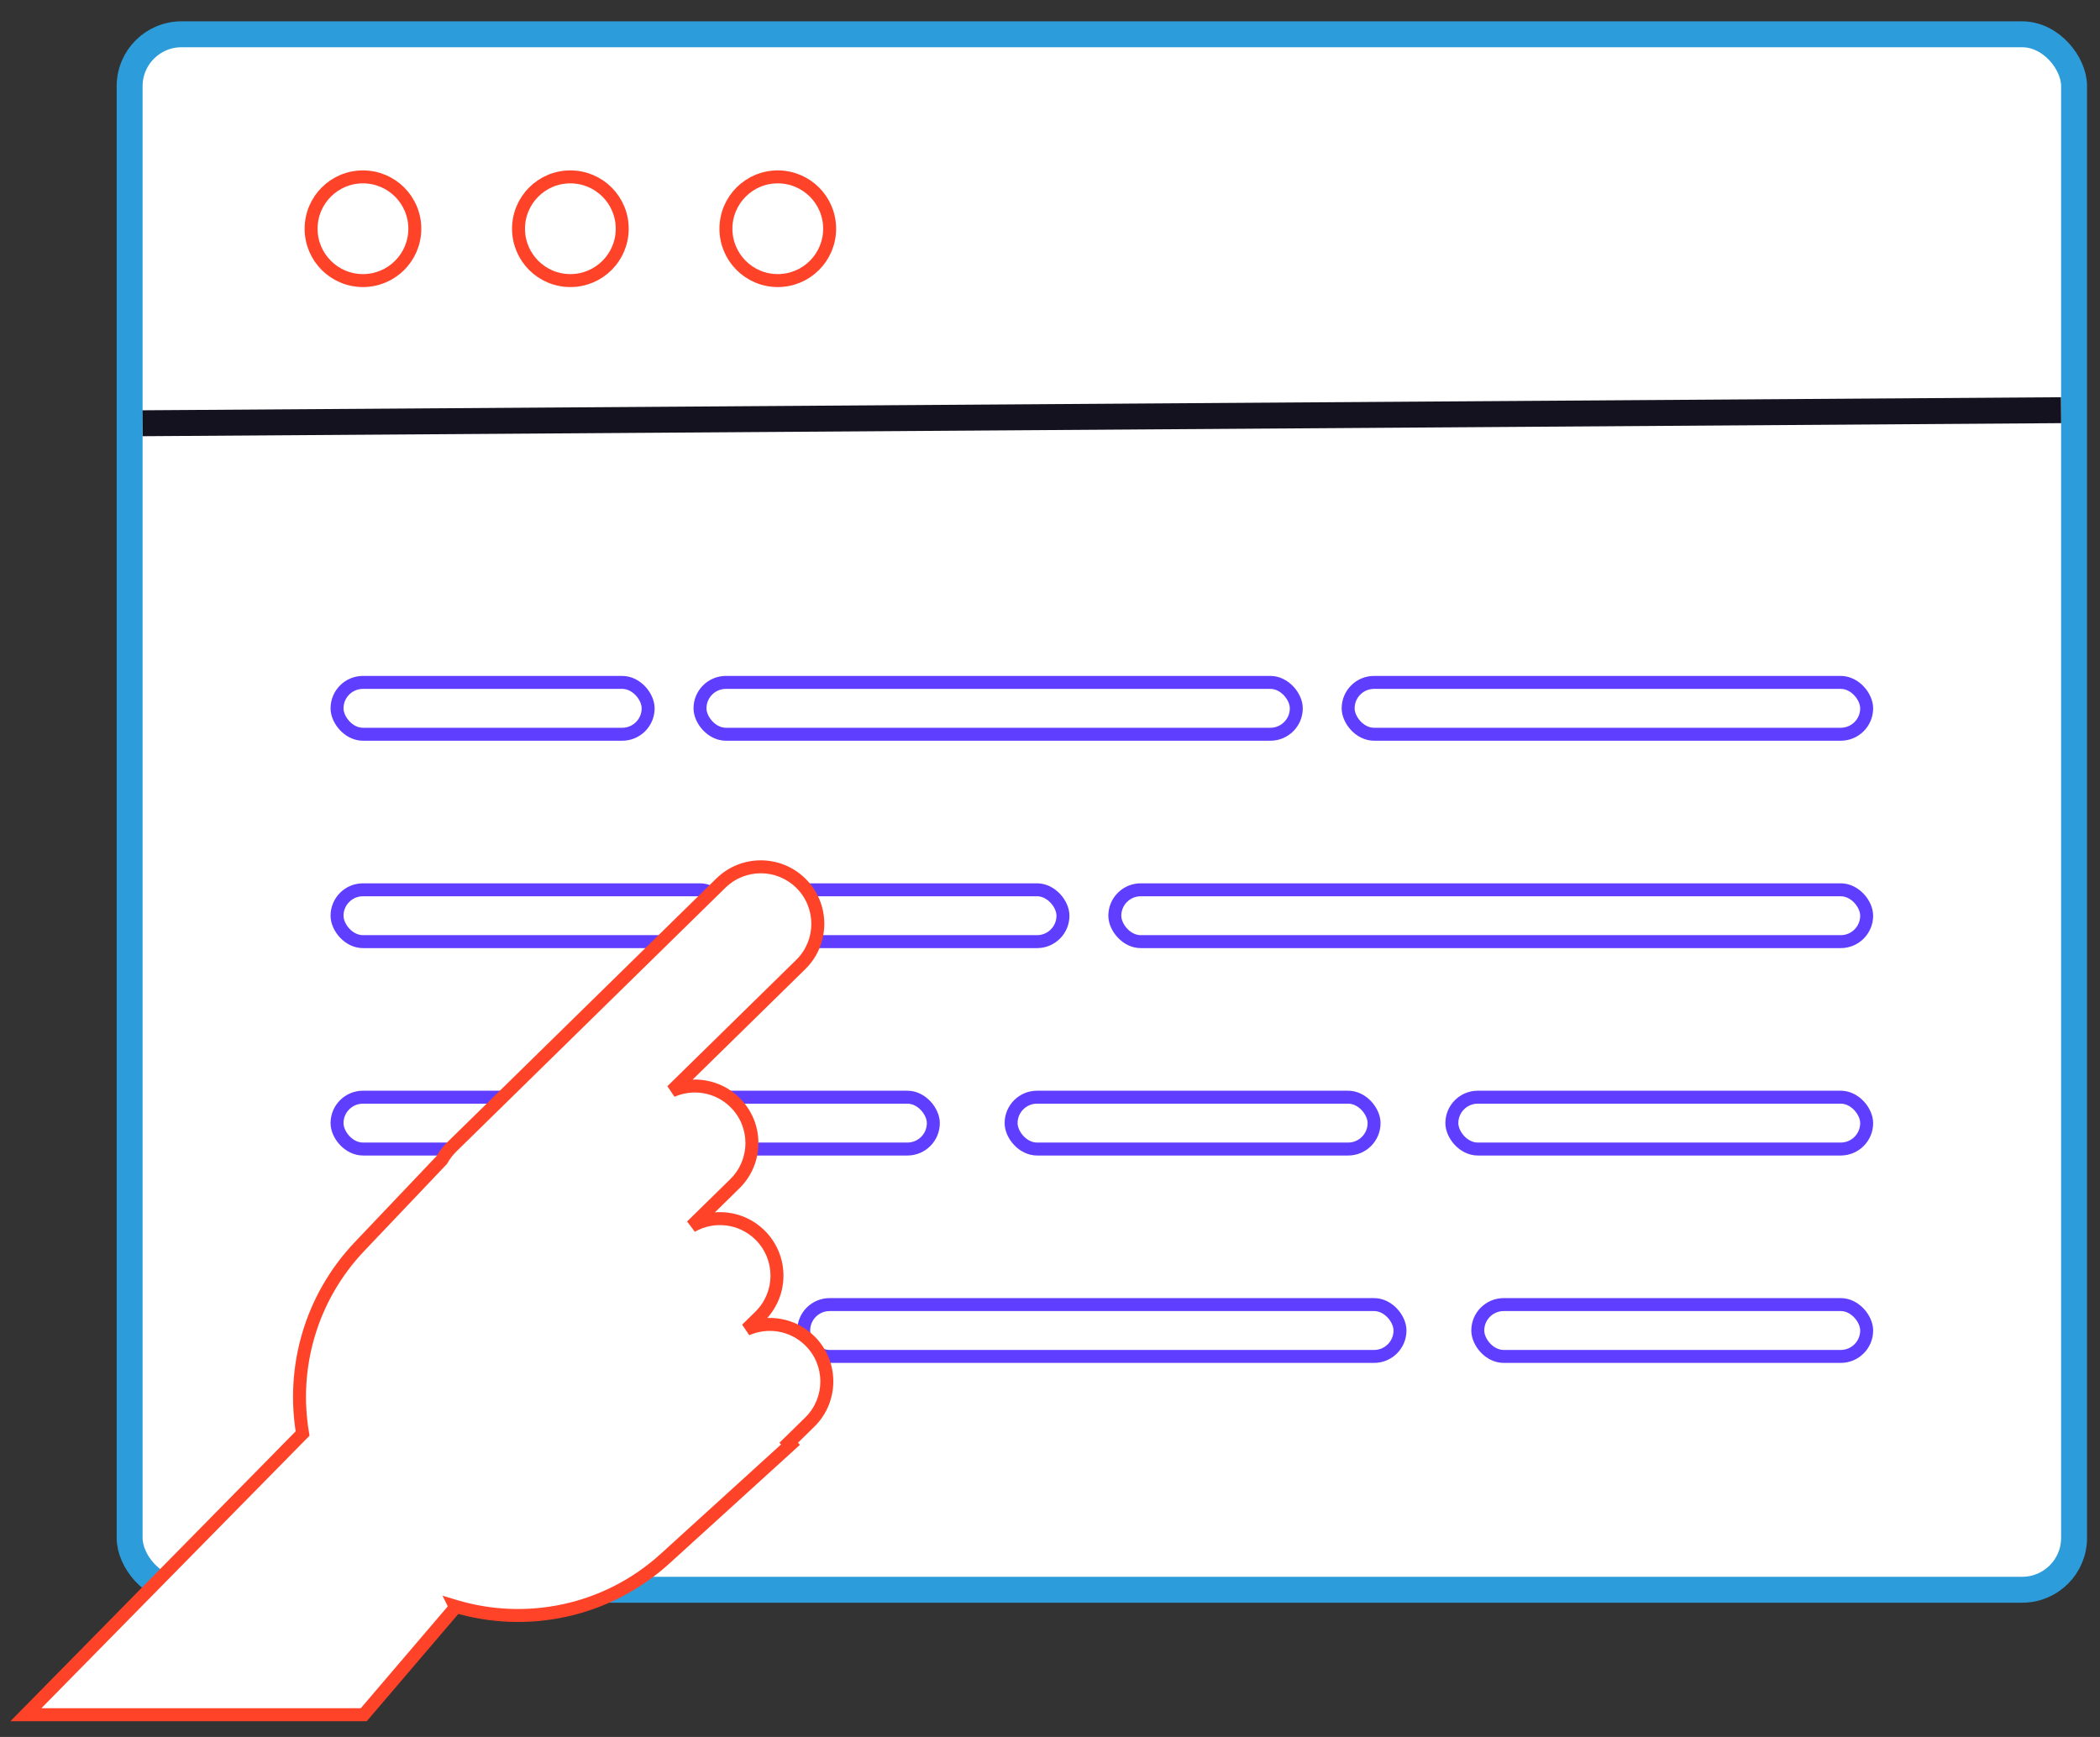 <svg width="81" height="67" viewBox="0 0 81 67" fill="none" xmlns="http://www.w3.org/2000/svg">
<rect x="0" y="0" width="81" height="67" fill="#333333" stroke="none"/>
<rect x="5" y="1.323" width="75" height="60" rx="2" fill="white" stroke="#2D9CDB"/>
<rect x="52" y="26.323" width="20" height="2" rx="1" fill="white" stroke="#5F3EFF" stroke-width="0.5"/>
<path d="M6 16.323L78.998 15.826" stroke="#14121E" stroke-linecap="square"/>
<rect x="13" y="26.323" width="12" height="2" rx="1" fill="white" stroke="#5F3EFF" stroke-width="0.5"/>
<rect x="27" y="26.323" width="23" height="2" rx="1" fill="white" stroke="#5F3EFF" stroke-width="0.5"/>
<rect x="29" y="34.323" width="12" height="2" rx="1" fill="white" stroke="#5F3EFF" stroke-width="0.5"/>
<rect x="43" y="34.323" width="29" height="2" rx="1" fill="white" stroke="#5F3EFF" stroke-width="0.5"/>
<rect x="13" y="34.323" width="15" height="2" rx="1" fill="white" stroke="#5F3EFF" stroke-width="0.5"/>
<rect x="56" y="42.323" width="16" height="2" rx="1" fill="white" stroke="#5F3EFF" stroke-width="0.5"/>
<rect x="57" y="50.323" width="15" height="2" rx="1" fill="white" stroke="#5F3EFF" stroke-width="0.5"/>
<rect x="39" y="42.323" width="14" height="2" rx="1" fill="white" stroke="#5F3EFF" stroke-width="0.5"/>
<rect x="31" y="50.323" width="23" height="2" rx="1" fill="white" stroke="#5F3EFF" stroke-width="0.5"/>
<rect x="13" y="50.323" width="16" height="2" rx="1" fill="white" stroke="#5F3EFF" stroke-width="0.5"/>
<path fill-rule="evenodd" clip-rule="evenodd" d="M14 10.823C15.105 10.823 16 9.928 16 8.823C16 7.718 15.105 6.823 14 6.823C12.895 6.823 12 7.718 12 8.823C12 9.928 12.895 10.823 14 10.823Z" fill="white" stroke="#FE4328" stroke-width="0.5"/>
<path fill-rule="evenodd" clip-rule="evenodd" d="M22 10.823C23.105 10.823 24 9.928 24 8.823C24 7.718 23.105 6.823 22 6.823C20.895 6.823 20 7.718 20 8.823C20 9.928 20.895 10.823 22 10.823Z" fill="white" stroke="#FE4328" stroke-width="0.5"/>
<path fill-rule="evenodd" clip-rule="evenodd" d="M30 10.823C31.105 10.823 32 9.928 32 8.823C32 7.718 31.105 6.823 30 6.823C28.895 6.823 28 7.718 28 8.823C28 9.928 28.895 10.823 30 10.823Z" fill="white" stroke="#FE4328" stroke-width="0.5"/>
<rect x="13" y="42.323" width="23" height="2" rx="1" fill="white" stroke="#5F3EFF" stroke-width="0.5"/>
<path fill-rule="evenodd" clip-rule="evenodd" d="M17.423 44.245C17.269 44.396 17.141 44.565 17.041 44.745L13.872 48.079C11.97 50.08 11.244 52.77 11.671 55.297L1 66.143H14.032L17.569 61.999L17.549 61.958C20.3 62.786 23.393 62.178 25.653 60.123L30.491 55.724L30.42 55.655L31.232 54.858C32.112 53.996 32.112 52.58 31.232 51.717C30.57 51.068 29.601 50.921 28.8 51.277L29.309 50.777C30.189 49.915 30.189 48.498 29.309 47.636C28.591 46.932 27.512 46.819 26.677 47.297L28.343 45.663C29.223 44.8 29.223 43.384 28.343 42.521C27.683 41.874 26.716 41.726 25.916 42.079L30.885 37.207C31.765 36.344 31.765 34.928 30.885 34.065C30.03 33.227 28.66 33.227 27.805 34.065L17.423 44.245Z" fill="white"/>
<path d="M17.041 44.745L17.222 44.917L17.244 44.894L17.259 44.866L17.041 44.745ZM17.423 44.245L17.248 44.066L17.423 44.245ZM13.872 48.079L13.691 47.907L13.872 48.079ZM11.671 55.297L11.849 55.472L11.939 55.381L11.918 55.255L11.671 55.297ZM1 66.143L0.822 65.967L0.403 66.393H1V66.143ZM14.032 66.143V66.393H14.147L14.222 66.305L14.032 66.143ZM17.569 61.999L17.759 62.162L17.866 62.036L17.793 61.888L17.569 61.999ZM17.549 61.958L17.62 61.719L17.067 61.552L17.325 62.069L17.549 61.958ZM25.653 60.123L25.822 60.308L25.653 60.123ZM30.491 55.724L30.66 55.91L30.855 55.731L30.666 55.546L30.491 55.724ZM30.42 55.655L30.245 55.476L30.063 55.655L30.245 55.833L30.42 55.655ZM31.232 54.858L31.407 55.037L31.232 54.858ZM31.232 51.717L31.057 51.896L31.232 51.717ZM28.8 51.277L28.625 51.098L28.901 51.505L28.8 51.277ZM29.309 50.777L29.484 50.956L29.309 50.777ZM29.309 47.636L29.484 47.457L29.309 47.636ZM26.677 47.297L26.502 47.118L26.801 47.514L26.677 47.297ZM28.343 45.663L28.168 45.484L28.343 45.663ZM28.343 42.521L28.518 42.343L28.343 42.521ZM25.916 42.079L25.741 41.9L26.017 42.307L25.916 42.079ZM30.885 37.207L31.06 37.385V37.385L30.885 37.207ZM30.885 34.065L30.71 34.244V34.244L30.885 34.065ZM27.805 34.065L27.63 33.887V33.887L27.805 34.065ZM17.259 44.866C17.348 44.707 17.461 44.558 17.598 44.423L17.248 44.066C17.076 44.235 16.934 44.422 16.823 44.623L17.259 44.866ZM14.053 48.251L17.222 44.917L16.86 44.572L13.691 47.907L14.053 48.251ZM11.918 55.255C11.503 52.803 12.208 50.193 14.053 48.251L13.691 47.907C11.733 49.967 10.985 52.737 11.425 55.339L11.918 55.255ZM1.178 66.318L11.849 55.472L11.493 55.122L0.822 65.967L1.178 66.318ZM14.032 65.893H1V66.393H14.032V65.893ZM17.379 61.837L13.842 65.98L14.222 66.305L17.759 62.162L17.379 61.837ZM17.325 62.069L17.345 62.111L17.793 61.888L17.772 61.847L17.325 62.069ZM25.485 59.938C23.292 61.932 20.291 62.522 17.62 61.719L17.477 62.197C20.31 63.05 23.494 62.424 25.822 60.308L25.485 59.938ZM30.323 55.539L25.485 59.938L25.822 60.308L30.66 55.91L30.323 55.539ZM30.245 55.833L30.316 55.903L30.666 55.546L30.595 55.476L30.245 55.833ZM31.057 54.68L30.245 55.476L30.595 55.833L31.407 55.037L31.057 54.68ZM31.057 51.896C31.837 52.66 31.837 53.916 31.057 54.68L31.407 55.037C32.387 54.077 32.387 52.499 31.407 51.539L31.057 51.896ZM28.901 51.505C29.612 51.19 30.471 51.321 31.057 51.896L31.407 51.539C30.67 50.816 29.59 50.653 28.699 51.048L28.901 51.505ZM29.134 50.599L28.625 51.098L28.975 51.455L29.484 50.956L29.134 50.599ZM29.134 47.814C29.914 48.579 29.914 49.834 29.134 50.599L29.484 50.956C30.464 49.995 30.464 48.418 29.484 47.457L29.134 47.814ZM26.801 47.514C27.541 47.09 28.498 47.191 29.134 47.814L29.484 47.457C28.685 46.673 27.482 46.548 26.553 47.08L26.801 47.514ZM28.168 45.484L26.502 47.118L26.852 47.475L28.518 45.841L28.168 45.484ZM28.168 42.7C28.948 43.464 28.948 44.72 28.168 45.484L28.518 45.841C29.498 44.881 29.498 43.303 28.518 42.343L28.168 42.7ZM26.017 42.307C26.726 41.995 27.583 42.126 28.168 42.7L28.518 42.343C27.783 41.621 26.706 41.458 25.815 41.85L26.017 42.307ZM30.71 37.028L25.741 41.9L26.091 42.257L31.06 37.385L30.71 37.028ZM30.71 34.244C31.489 35.008 31.489 36.264 30.71 37.028L31.06 37.385C32.039 36.425 32.039 34.847 31.06 33.887L30.71 34.244ZM27.98 34.244C28.738 33.5 29.952 33.5 30.71 34.244L31.06 33.887C30.107 32.953 28.582 32.953 27.63 33.887L27.98 34.244ZM17.598 44.423L27.98 34.244L27.63 33.887L17.248 44.066L17.598 44.423Z" fill="#FE4328"/>
</svg>
